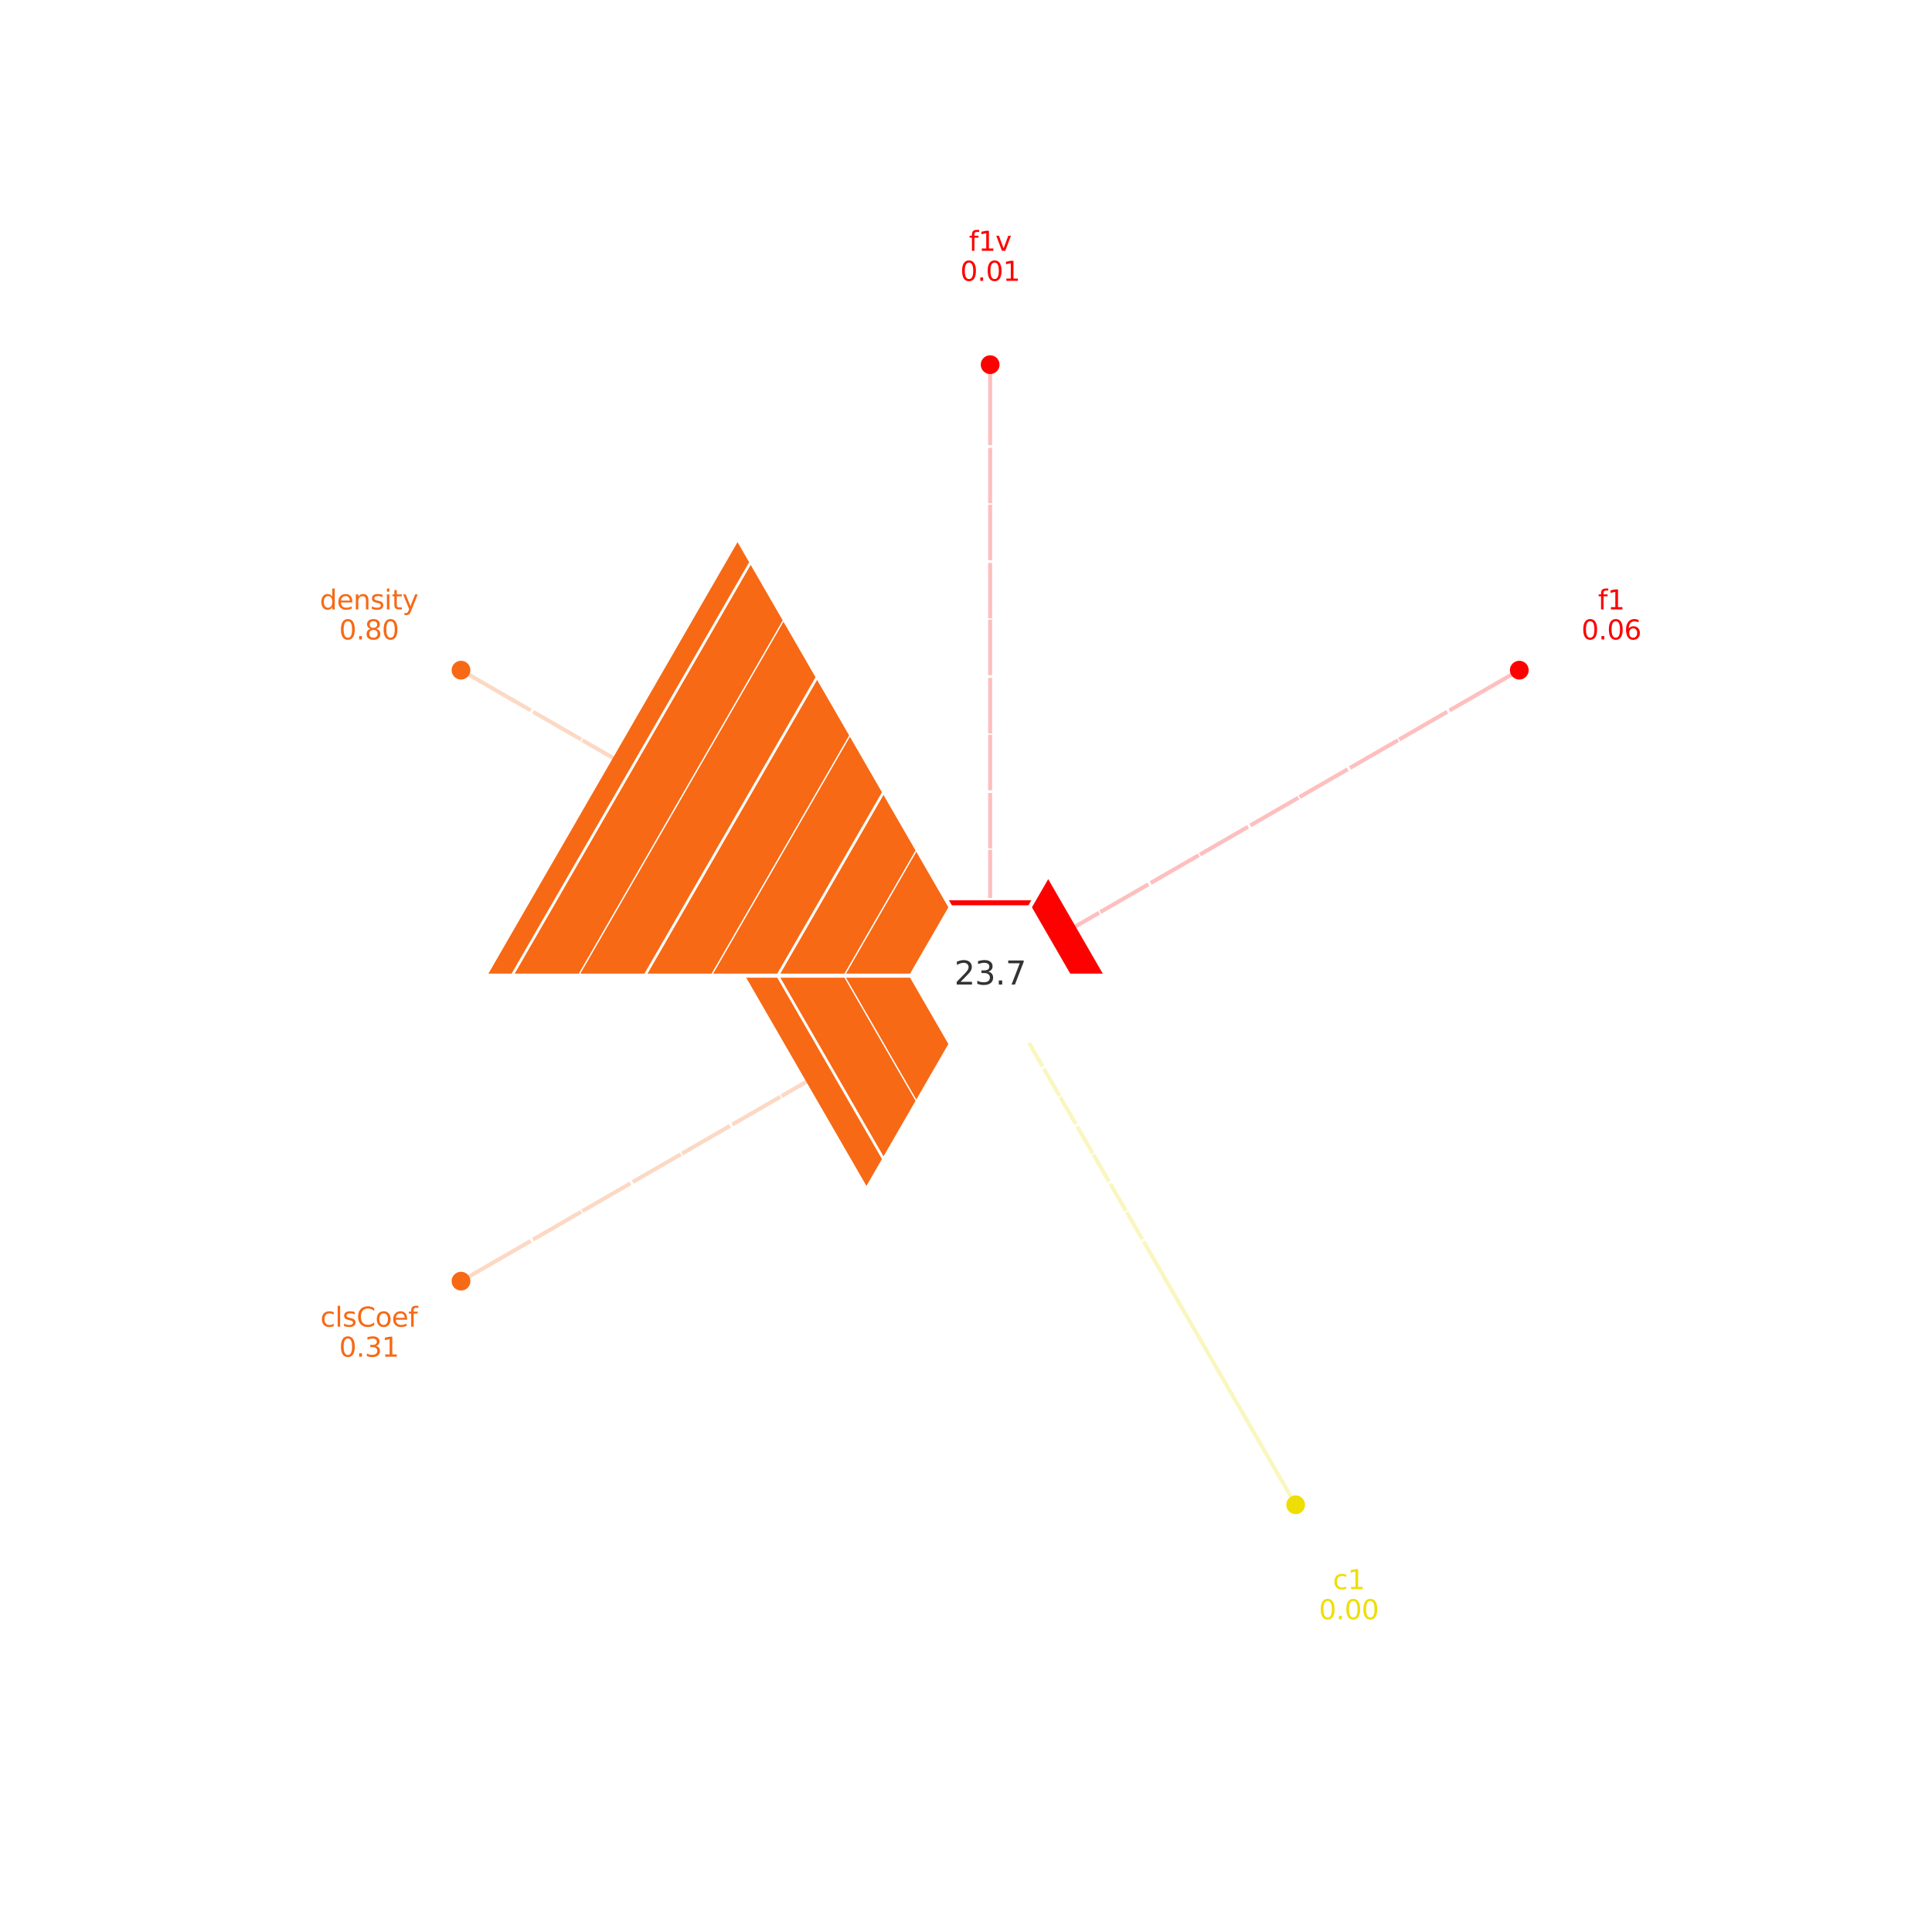 <?xml version="1.0" encoding="utf-8" standalone="no"?>
<!DOCTYPE svg PUBLIC "-//W3C//DTD SVG 1.1//EN"
  "http://www.w3.org/Graphics/SVG/1.1/DTD/svg11.dtd">
<svg xmlns:xlink="http://www.w3.org/1999/xlink" width="720pt" height="720pt" viewBox="0 0 720 720" xmlns="http://www.w3.org/2000/svg" version="1.1">
 <defs>
  <style type="text/css">*{stroke-linejoin: round; stroke-linecap: butt}</style>
 </defs>
 <g id="figure_1">
  <g id="patch_1">
   <path d="M 0 720 
L 720 720 
L 720 0 
L 0 0 
z
" style="fill: #ffffff"/>
  </g>
  <g id="axes_1">
   <g id="patch_2">
    <path d="M 646.2 363.6 
C 646.2 327.198 639.03 291.151 625.099 257.52 
C 611.169 223.889 590.75 193.33 565.01 167.59 
C 539.27 141.85 508.711 121.431 475.08 107.501 
C 441.449 93.57 405.402 86.4 369 86.4 
C 332.598 86.4 296.551 93.57 262.92 107.501 
C 229.289 121.431 198.73 141.85 172.99 167.59 
C 147.25 193.33 126.831 223.889 112.901 257.52 
C 98.97 291.151 91.8 327.198 91.8 363.6 
C 91.8 400.002 98.97 436.049 112.901 469.68 
C 126.831 503.311 147.25 533.87 172.99 559.61 
C 198.73 585.35 229.289 605.769 262.92 619.699 
C 296.551 633.63 332.598 640.8 369 640.8 
C 405.402 640.8 441.449 633.63 475.08 619.699 
C 508.711 605.769 539.27 585.35 565.01 559.61 
C 590.75 533.87 611.169 503.311 625.099 469.68 
C 639.03 436.049 646.2 400.002 646.2 363.6 
M 369 363.6 
C 369 363.6 369 363.6 369 363.6 
C 369 363.6 369 363.6 369 363.6 
C 369 363.6 369 363.6 369 363.6 
C 369 363.6 369 363.6 369 363.6 
C 369 363.6 369 363.6 369 363.6 
C 369 363.6 369 363.6 369 363.6 
C 369 363.6 369 363.6 369 363.6 
C 369 363.6 369 363.6 369 363.6 
C 369 363.6 369 363.6 369 363.6 
C 369 363.6 369 363.6 369 363.6 
C 369 363.6 369 363.6 369 363.6 
C 369 363.6 369 363.6 369 363.6 
C 369 363.6 369 363.6 369 363.6 
C 369 363.6 369 363.6 369 363.6 
C 369 363.6 369 363.6 369 363.6 
C 369 363.6 369 363.6 369 363.6 
z
" style="fill: #ffffff"/>
   </g>
   <g id="PolyCollection_1">
    <defs>
     <path id="m39c314cddc" d="M 411.409 -356.4 
L 398.7 -356.4 
L 383.85 -382.121 
L 390.204 -393.127 
L 390.204 -393.127 
L 411.409 -356.4 
z
"/>
    </defs>
    <g clip-path="url(#p7f2b4403dc)">
     <use xlink:href="#m39c314cddc" x="0" y="720" style="fill: #fd0100"/>
    </g>
   </g>
   <g id="line2d_1">
    <path d="M 394.721 348.75 
L 437.589 324 
L 480.457 299.25 
L 523.326 274.5 
L 566.194 249.75 
" clip-path="url(#p7f2b4403dc)" style="fill: none; stroke: #fd0100; stroke-opacity: 0.25; stroke-width: 1.5; stroke-linecap: square"/>
   </g>
   <g id="PolyCollection_2">
    <defs>
     <path id="m71aefcb872" d="M 385.225 -384.503 
L 383.85 -382.121 
L 354.15 -382.121 
L 352.775 -384.503 
L 352.775 -384.503 
L 385.225 -384.503 
z
"/>
    </defs>
    <g clip-path="url(#p7f2b4403dc)">
     <use xlink:href="#m71aefcb872" x="0" y="720" style="fill: #fd0100"/>
    </g>
   </g>
   <g id="line2d_2">
    <path d="M 369 333.9 
L 369 284.4 
L 369 234.9 
L 369 185.4 
L 369 135.9 
" clip-path="url(#p7f2b4403dc)" style="fill: none; stroke: #fd0100; stroke-opacity: 0.25; stroke-width: 1.5; stroke-linecap: square"/>
   </g>
   <g id="PolyCollection_3">
    <defs>
     <path id="mfefb32354d" d="M 275.29 -518.71 
L 354.15 -382.121 
L 339.3 -356.4 
L 181.58 -356.4 
L 181.58 -356.4 
L 275.29 -518.71 
z
"/>
    </defs>
    <g clip-path="url(#p7f2b4403dc)">
     <use xlink:href="#mfefb32354d" x="0" y="720" style="fill: #f76915"/>
    </g>
   </g>
   <g id="line2d_3">
    <path d="M 343.279 348.75 
L 300.411 324 
L 257.543 299.25 
L 214.674 274.5 
L 171.806 249.75 
" clip-path="url(#p7f2b4403dc)" style="fill: none; stroke: #f76915; stroke-opacity: 0.25; stroke-width: 1.5; stroke-linecap: square"/>
   </g>
   <g id="PolyCollection_4">
    <defs>
     <path id="m0c9f5cd8f3" d="M 277.658 -356.4 
L 339.3 -356.4 
L 354.15 -330.679 
L 323.329 -277.296 
L 323.329 -277.296 
L 277.658 -356.4 
z
"/>
    </defs>
    <g clip-path="url(#p7f2b4403dc)">
     <use xlink:href="#m0c9f5cd8f3" x="0" y="720" style="fill: #f76915"/>
    </g>
   </g>
   <g id="line2d_4">
    <path d="M 343.279 378.45 
L 300.411 403.2 
L 257.543 427.95 
L 214.674 452.7 
L 171.806 477.45 
" clip-path="url(#p7f2b4403dc)" style="fill: none; stroke: #f76915; stroke-opacity: 0.25; stroke-width: 1.5; stroke-linecap: square"/>
   </g>
   <g id="PolyCollection_5">
    <defs>
     <path id="m29a7b60690" d="M 354.15 -330.679 
L 354.15 -330.679 
L 398.7 -356.4 
L 398.7 -356.4 
L 398.7 -356.4 
L 354.15 -330.679 
z
"/>
    </defs>
    <g clip-path="url(#p7f2b4403dc)">
     <use xlink:href="#m29a7b60690" x="0" y="720" style="fill: #eede04"/>
    </g>
   </g>
   <g id="line2d_5">
    <path d="M 383.85 389.321 
L 408.6 432.189 
L 433.35 475.057 
L 458.1 517.926 
L 482.85 560.794 
" clip-path="url(#p7f2b4403dc)" style="fill: none; stroke: #eede04; stroke-opacity: 0.25; stroke-width: 1.5; stroke-linecap: square"/>
   </g>
   <g id="matplotlib.axis_1"/>
   <g id="matplotlib.axis_2"/>
   <g id="line2d_6">
    <path d="M 398.7 363.6 
L 596.7 363.6 
" clip-path="url(#p7f2b4403dc)" style="fill: none; stroke: #ffffff; stroke-width: 1.5; stroke-linecap: square"/>
   </g>
   <g id="line2d_7">
    <path d="M 398.7 363.6 
L 383.85 337.879 
" clip-path="url(#p7f2b4403dc)" style="fill: none; stroke: #ffffff; stroke-linecap: square"/>
   </g>
   <g id="line2d_8">
    <path d="M 448.2 363.6 
L 408.6 295.011 
" clip-path="url(#p7f2b4403dc)" style="fill: none; stroke: #ffffff; stroke-linecap: square"/>
   </g>
   <g id="line2d_9">
    <path d="M 497.7 363.6 
L 433.35 252.143 
" clip-path="url(#p7f2b4403dc)" style="fill: none; stroke: #ffffff; stroke-linecap: square"/>
   </g>
   <g id="line2d_10">
    <path d="M 547.2 363.6 
L 458.1 209.274 
" clip-path="url(#p7f2b4403dc)" style="fill: none; stroke: #ffffff; stroke-linecap: square"/>
   </g>
   <g id="line2d_11">
    <path d="M 596.7 363.6 
L 482.85 166.406 
" clip-path="url(#p7f2b4403dc)" style="fill: none; stroke: #ffffff; stroke-linecap: square"/>
   </g>
   <g id="line2d_12">
    <path d="M 398.7 363.6 
L 383.85 337.879 
" clip-path="url(#p7f2b4403dc)" style="fill: none; stroke: #ffffff; stroke-width: 0.5; stroke-linecap: square"/>
   </g>
   <g id="line2d_13">
    <path d="M 423.45 363.6 
L 396.225 316.445 
" clip-path="url(#p7f2b4403dc)" style="fill: none; stroke: #ffffff; stroke-width: 0.5; stroke-linecap: square"/>
   </g>
   <g id="line2d_14">
    <path d="M 448.2 363.6 
L 408.6 295.011 
" clip-path="url(#p7f2b4403dc)" style="fill: none; stroke: #ffffff; stroke-width: 0.5; stroke-linecap: square"/>
   </g>
   <g id="line2d_15">
    <path d="M 472.95 363.6 
L 420.975 273.577 
" clip-path="url(#p7f2b4403dc)" style="fill: none; stroke: #ffffff; stroke-width: 0.5; stroke-linecap: square"/>
   </g>
   <g id="line2d_16">
    <path d="M 497.7 363.6 
L 433.35 252.143 
" clip-path="url(#p7f2b4403dc)" style="fill: none; stroke: #ffffff; stroke-width: 0.5; stroke-linecap: square"/>
   </g>
   <g id="line2d_17">
    <path d="M 522.45 363.6 
L 445.725 230.708 
" clip-path="url(#p7f2b4403dc)" style="fill: none; stroke: #ffffff; stroke-width: 0.5; stroke-linecap: square"/>
   </g>
   <g id="line2d_18">
    <path d="M 547.2 363.6 
L 458.1 209.274 
" clip-path="url(#p7f2b4403dc)" style="fill: none; stroke: #ffffff; stroke-width: 0.5; stroke-linecap: square"/>
   </g>
   <g id="line2d_19">
    <path d="M 571.95 363.6 
L 470.475 187.84 
" clip-path="url(#p7f2b4403dc)" style="fill: none; stroke: #ffffff; stroke-width: 0.5; stroke-linecap: square"/>
   </g>
   <g id="line2d_20">
    <path d="M 596.7 363.6 
L 482.85 166.406 
" clip-path="url(#p7f2b4403dc)" style="fill: none; stroke: #ffffff; stroke-width: 0.5; stroke-linecap: square"/>
   </g>
   <g id="line2d_21">
    <path d="M 383.85 337.879 
L 482.85 166.406 
" clip-path="url(#p7f2b4403dc)" style="fill: none; stroke: #ffffff; stroke-width: 1.5; stroke-linecap: square"/>
   </g>
   <g id="line2d_22">
    <path d="M 383.85 337.879 
L 354.15 337.879 
" clip-path="url(#p7f2b4403dc)" style="fill: none; stroke: #ffffff; stroke-linecap: square"/>
   </g>
   <g id="line2d_23">
    <path d="M 408.6 295.011 
L 329.4 295.011 
" clip-path="url(#p7f2b4403dc)" style="fill: none; stroke: #ffffff; stroke-linecap: square"/>
   </g>
   <g id="line2d_24">
    <path d="M 433.35 252.143 
L 304.65 252.143 
" clip-path="url(#p7f2b4403dc)" style="fill: none; stroke: #ffffff; stroke-linecap: square"/>
   </g>
   <g id="line2d_25">
    <path d="M 458.1 209.274 
L 279.9 209.274 
" clip-path="url(#p7f2b4403dc)" style="fill: none; stroke: #ffffff; stroke-linecap: square"/>
   </g>
   <g id="line2d_26">
    <path d="M 482.85 166.406 
L 255.15 166.406 
" clip-path="url(#p7f2b4403dc)" style="fill: none; stroke: #ffffff; stroke-linecap: square"/>
   </g>
   <g id="line2d_27">
    <path d="M 383.85 337.879 
L 354.15 337.879 
" clip-path="url(#p7f2b4403dc)" style="fill: none; stroke: #ffffff; stroke-width: 0.5; stroke-linecap: square"/>
   </g>
   <g id="line2d_28">
    <path d="M 396.225 316.445 
L 341.775 316.445 
" clip-path="url(#p7f2b4403dc)" style="fill: none; stroke: #ffffff; stroke-width: 0.5; stroke-linecap: square"/>
   </g>
   <g id="line2d_29">
    <path d="M 408.6 295.011 
L 329.4 295.011 
" clip-path="url(#p7f2b4403dc)" style="fill: none; stroke: #ffffff; stroke-width: 0.5; stroke-linecap: square"/>
   </g>
   <g id="line2d_30">
    <path d="M 420.975 273.577 
L 317.025 273.577 
" clip-path="url(#p7f2b4403dc)" style="fill: none; stroke: #ffffff; stroke-width: 0.5; stroke-linecap: square"/>
   </g>
   <g id="line2d_31">
    <path d="M 433.35 252.143 
L 304.65 252.143 
" clip-path="url(#p7f2b4403dc)" style="fill: none; stroke: #ffffff; stroke-width: 0.5; stroke-linecap: square"/>
   </g>
   <g id="line2d_32">
    <path d="M 445.725 230.708 
L 292.275 230.708 
" clip-path="url(#p7f2b4403dc)" style="fill: none; stroke: #ffffff; stroke-width: 0.5; stroke-linecap: square"/>
   </g>
   <g id="line2d_33">
    <path d="M 458.1 209.274 
L 279.9 209.274 
" clip-path="url(#p7f2b4403dc)" style="fill: none; stroke: #ffffff; stroke-width: 0.5; stroke-linecap: square"/>
   </g>
   <g id="line2d_34">
    <path d="M 470.475 187.84 
L 267.525 187.84 
" clip-path="url(#p7f2b4403dc)" style="fill: none; stroke: #ffffff; stroke-width: 0.5; stroke-linecap: square"/>
   </g>
   <g id="line2d_35">
    <path d="M 482.85 166.406 
L 255.15 166.406 
" clip-path="url(#p7f2b4403dc)" style="fill: none; stroke: #ffffff; stroke-width: 0.5; stroke-linecap: square"/>
   </g>
   <g id="line2d_36">
    <path d="M 354.15 337.879 
L 255.15 166.406 
" clip-path="url(#p7f2b4403dc)" style="fill: none; stroke: #ffffff; stroke-width: 1.5; stroke-linecap: square"/>
   </g>
   <g id="line2d_37">
    <path d="M 354.15 337.879 
L 339.3 363.6 
" clip-path="url(#p7f2b4403dc)" style="fill: none; stroke: #ffffff; stroke-linecap: square"/>
   </g>
   <g id="line2d_38">
    <path d="M 329.4 295.011 
L 289.8 363.6 
" clip-path="url(#p7f2b4403dc)" style="fill: none; stroke: #ffffff; stroke-linecap: square"/>
   </g>
   <g id="line2d_39">
    <path d="M 304.65 252.143 
L 240.3 363.6 
" clip-path="url(#p7f2b4403dc)" style="fill: none; stroke: #ffffff; stroke-linecap: square"/>
   </g>
   <g id="line2d_40">
    <path d="M 279.9 209.274 
L 190.8 363.6 
" clip-path="url(#p7f2b4403dc)" style="fill: none; stroke: #ffffff; stroke-linecap: square"/>
   </g>
   <g id="line2d_41">
    <path d="M 255.15 166.406 
L 141.3 363.6 
" clip-path="url(#p7f2b4403dc)" style="fill: none; stroke: #ffffff; stroke-linecap: square"/>
   </g>
   <g id="line2d_42">
    <path d="M 354.15 337.879 
L 339.3 363.6 
" clip-path="url(#p7f2b4403dc)" style="fill: none; stroke: #ffffff; stroke-width: 0.5; stroke-linecap: square"/>
   </g>
   <g id="line2d_43">
    <path d="M 341.775 316.445 
L 314.55 363.6 
" clip-path="url(#p7f2b4403dc)" style="fill: none; stroke: #ffffff; stroke-width: 0.5; stroke-linecap: square"/>
   </g>
   <g id="line2d_44">
    <path d="M 329.4 295.011 
L 289.8 363.6 
" clip-path="url(#p7f2b4403dc)" style="fill: none; stroke: #ffffff; stroke-width: 0.5; stroke-linecap: square"/>
   </g>
   <g id="line2d_45">
    <path d="M 317.025 273.577 
L 265.05 363.6 
" clip-path="url(#p7f2b4403dc)" style="fill: none; stroke: #ffffff; stroke-width: 0.5; stroke-linecap: square"/>
   </g>
   <g id="line2d_46">
    <path d="M 304.65 252.143 
L 240.3 363.6 
" clip-path="url(#p7f2b4403dc)" style="fill: none; stroke: #ffffff; stroke-width: 0.5; stroke-linecap: square"/>
   </g>
   <g id="line2d_47">
    <path d="M 292.275 230.708 
L 215.55 363.6 
" clip-path="url(#p7f2b4403dc)" style="fill: none; stroke: #ffffff; stroke-width: 0.5; stroke-linecap: square"/>
   </g>
   <g id="line2d_48">
    <path d="M 279.9 209.274 
L 190.8 363.6 
" clip-path="url(#p7f2b4403dc)" style="fill: none; stroke: #ffffff; stroke-width: 0.5; stroke-linecap: square"/>
   </g>
   <g id="line2d_49">
    <path d="M 267.525 187.84 
L 166.05 363.6 
" clip-path="url(#p7f2b4403dc)" style="fill: none; stroke: #ffffff; stroke-width: 0.5; stroke-linecap: square"/>
   </g>
   <g id="line2d_50">
    <path d="M 255.15 166.406 
L 141.3 363.6 
" clip-path="url(#p7f2b4403dc)" style="fill: none; stroke: #ffffff; stroke-width: 0.5; stroke-linecap: square"/>
   </g>
   <g id="line2d_51">
    <path d="M 339.3 363.6 
L 141.3 363.6 
" clip-path="url(#p7f2b4403dc)" style="fill: none; stroke: #ffffff; stroke-width: 1.5; stroke-linecap: square"/>
   </g>
   <g id="line2d_52">
    <path d="M 339.3 363.6 
L 354.15 389.321 
" clip-path="url(#p7f2b4403dc)" style="fill: none; stroke: #ffffff; stroke-linecap: square"/>
   </g>
   <g id="line2d_53">
    <path d="M 289.8 363.6 
L 329.4 432.189 
" clip-path="url(#p7f2b4403dc)" style="fill: none; stroke: #ffffff; stroke-linecap: square"/>
   </g>
   <g id="line2d_54">
    <path d="M 240.3 363.6 
L 304.65 475.057 
" clip-path="url(#p7f2b4403dc)" style="fill: none; stroke: #ffffff; stroke-linecap: square"/>
   </g>
   <g id="line2d_55">
    <path d="M 190.8 363.6 
L 279.9 517.926 
" clip-path="url(#p7f2b4403dc)" style="fill: none; stroke: #ffffff; stroke-linecap: square"/>
   </g>
   <g id="line2d_56">
    <path d="M 141.3 363.6 
L 255.15 560.794 
" clip-path="url(#p7f2b4403dc)" style="fill: none; stroke: #ffffff; stroke-linecap: square"/>
   </g>
   <g id="line2d_57">
    <path d="M 339.3 363.6 
L 354.15 389.321 
" clip-path="url(#p7f2b4403dc)" style="fill: none; stroke: #ffffff; stroke-width: 0.5; stroke-linecap: square"/>
   </g>
   <g id="line2d_58">
    <path d="M 314.55 363.6 
L 341.775 410.755 
" clip-path="url(#p7f2b4403dc)" style="fill: none; stroke: #ffffff; stroke-width: 0.5; stroke-linecap: square"/>
   </g>
   <g id="line2d_59">
    <path d="M 289.8 363.6 
L 329.4 432.189 
" clip-path="url(#p7f2b4403dc)" style="fill: none; stroke: #ffffff; stroke-width: 0.5; stroke-linecap: square"/>
   </g>
   <g id="line2d_60">
    <path d="M 265.05 363.6 
L 317.025 453.623 
" clip-path="url(#p7f2b4403dc)" style="fill: none; stroke: #ffffff; stroke-width: 0.5; stroke-linecap: square"/>
   </g>
   <g id="line2d_61">
    <path d="M 240.3 363.6 
L 304.65 475.057 
" clip-path="url(#p7f2b4403dc)" style="fill: none; stroke: #ffffff; stroke-width: 0.5; stroke-linecap: square"/>
   </g>
   <g id="line2d_62">
    <path d="M 215.55 363.6 
L 292.275 496.492 
" clip-path="url(#p7f2b4403dc)" style="fill: none; stroke: #ffffff; stroke-width: 0.5; stroke-linecap: square"/>
   </g>
   <g id="line2d_63">
    <path d="M 190.8 363.6 
L 279.9 517.926 
" clip-path="url(#p7f2b4403dc)" style="fill: none; stroke: #ffffff; stroke-width: 0.5; stroke-linecap: square"/>
   </g>
   <g id="line2d_64">
    <path d="M 166.05 363.6 
L 267.525 539.36 
" clip-path="url(#p7f2b4403dc)" style="fill: none; stroke: #ffffff; stroke-width: 0.5; stroke-linecap: square"/>
   </g>
   <g id="line2d_65">
    <path d="M 141.3 363.6 
L 255.15 560.794 
" clip-path="url(#p7f2b4403dc)" style="fill: none; stroke: #ffffff; stroke-width: 0.5; stroke-linecap: square"/>
   </g>
   <g id="line2d_66">
    <path d="M 354.15 389.321 
L 255.15 560.794 
" clip-path="url(#p7f2b4403dc)" style="fill: none; stroke: #ffffff; stroke-width: 1.5; stroke-linecap: square"/>
   </g>
   <g id="line2d_67">
    <path d="M 354.15 389.321 
L 398.7 363.6 
" clip-path="url(#p7f2b4403dc)" style="fill: none; stroke: #ffffff; stroke-linecap: square"/>
   </g>
   <g id="line2d_68">
    <path d="M 329.4 432.189 
L 448.2 363.6 
" clip-path="url(#p7f2b4403dc)" style="fill: none; stroke: #ffffff; stroke-linecap: square"/>
   </g>
   <g id="line2d_69">
    <path d="M 304.65 475.057 
L 497.7 363.6 
" clip-path="url(#p7f2b4403dc)" style="fill: none; stroke: #ffffff; stroke-linecap: square"/>
   </g>
   <g id="line2d_70">
    <path d="M 279.9 517.926 
L 547.2 363.6 
" clip-path="url(#p7f2b4403dc)" style="fill: none; stroke: #ffffff; stroke-linecap: square"/>
   </g>
   <g id="line2d_71">
    <path d="M 255.15 560.794 
L 596.7 363.6 
" clip-path="url(#p7f2b4403dc)" style="fill: none; stroke: #ffffff; stroke-linecap: square"/>
   </g>
   <g id="line2d_72">
    <path d="M 354.15 389.321 
L 398.7 363.6 
" clip-path="url(#p7f2b4403dc)" style="fill: none; stroke: #ffffff; stroke-width: 0.5; stroke-linecap: square"/>
   </g>
   <g id="line2d_73">
    <path d="M 341.775 410.755 
L 423.45 363.6 
" clip-path="url(#p7f2b4403dc)" style="fill: none; stroke: #ffffff; stroke-width: 0.5; stroke-linecap: square"/>
   </g>
   <g id="line2d_74">
    <path d="M 329.4 432.189 
L 448.2 363.6 
" clip-path="url(#p7f2b4403dc)" style="fill: none; stroke: #ffffff; stroke-width: 0.5; stroke-linecap: square"/>
   </g>
   <g id="line2d_75">
    <path d="M 317.025 453.623 
L 472.95 363.6 
" clip-path="url(#p7f2b4403dc)" style="fill: none; stroke: #ffffff; stroke-width: 0.5; stroke-linecap: square"/>
   </g>
   <g id="line2d_76">
    <path d="M 304.65 475.057 
L 497.7 363.6 
" clip-path="url(#p7f2b4403dc)" style="fill: none; stroke: #ffffff; stroke-width: 0.5; stroke-linecap: square"/>
   </g>
   <g id="line2d_77">
    <path d="M 292.275 496.492 
L 522.45 363.6 
" clip-path="url(#p7f2b4403dc)" style="fill: none; stroke: #ffffff; stroke-width: 0.5; stroke-linecap: square"/>
   </g>
   <g id="line2d_78">
    <path d="M 279.9 517.926 
L 547.2 363.6 
" clip-path="url(#p7f2b4403dc)" style="fill: none; stroke: #ffffff; stroke-width: 0.5; stroke-linecap: square"/>
   </g>
   <g id="line2d_79">
    <path d="M 267.525 539.36 
L 571.95 363.6 
" clip-path="url(#p7f2b4403dc)" style="fill: none; stroke: #ffffff; stroke-width: 0.5; stroke-linecap: square"/>
   </g>
   <g id="line2d_80">
    <path d="M 255.15 560.794 
L 596.7 363.6 
" clip-path="url(#p7f2b4403dc)" style="fill: none; stroke: #ffffff; stroke-width: 0.5; stroke-linecap: square"/>
   </g>
   <g id="text_1">
    <!-- f1 -->
    <g style="fill: #fd0100" transform="translate(595.547 227.11) scale(0.1 -0.1)">
     <defs>
      <path id="DejaVuSans-66" d="M 2375 4863 
L 2375 4384 
L 1825 4384 
Q 1516 4384 1395 4259 
Q 1275 4134 1275 3809 
L 1275 3500 
L 2222 3500 
L 2222 3053 
L 1275 3053 
L 1275 0 
L 697 0 
L 697 3053 
L 147 3053 
L 147 3500 
L 697 3500 
L 697 3744 
Q 697 4328 969 4595 
Q 1241 4863 1831 4863 
L 2375 4863 
z
" transform="scale(0.016)"/>
      <path id="DejaVuSans-31" d="M 794 531 
L 1825 531 
L 1825 4091 
L 703 3866 
L 703 4441 
L 1819 4666 
L 2450 4666 
L 2450 531 
L 3481 531 
L 3481 0 
L 794 0 
L 794 531 
z
" transform="scale(0.016)"/>
     </defs>
     <use xlink:href="#DejaVuSans-66"/>
     <use xlink:href="#DejaVuSans-31" x="35.205"/>
    </g>
    <!-- 0.06 -->
    <g style="fill: #fd0100" transform="translate(589.356 238.308) scale(0.1 -0.1)">
     <defs>
      <path id="DejaVuSans-30" d="M 2034 4250 
Q 1547 4250 1301 3770 
Q 1056 3291 1056 2328 
Q 1056 1369 1301 889 
Q 1547 409 2034 409 
Q 2525 409 2770 889 
Q 3016 1369 3016 2328 
Q 3016 3291 2770 3770 
Q 2525 4250 2034 4250 
z
M 2034 4750 
Q 2819 4750 3233 4129 
Q 3647 3509 3647 2328 
Q 3647 1150 3233 529 
Q 2819 -91 2034 -91 
Q 1250 -91 836 529 
Q 422 1150 422 2328 
Q 422 3509 836 4129 
Q 1250 4750 2034 4750 
z
" transform="scale(0.016)"/>
      <path id="DejaVuSans-2e" d="M 684 794 
L 1344 794 
L 1344 0 
L 684 0 
L 684 794 
z
" transform="scale(0.016)"/>
      <path id="DejaVuSans-36" d="M 2113 2584 
Q 1688 2584 1439 2293 
Q 1191 2003 1191 1497 
Q 1191 994 1439 701 
Q 1688 409 2113 409 
Q 2538 409 2786 701 
Q 3034 994 3034 1497 
Q 3034 2003 2786 2293 
Q 2538 2584 2113 2584 
z
M 3366 4563 
L 3366 3988 
Q 3128 4100 2886 4159 
Q 2644 4219 2406 4219 
Q 1781 4219 1451 3797 
Q 1122 3375 1075 2522 
Q 1259 2794 1537 2939 
Q 1816 3084 2150 3084 
Q 2853 3084 3261 2657 
Q 3669 2231 3669 1497 
Q 3669 778 3244 343 
Q 2819 -91 2113 -91 
Q 1303 -91 875 529 
Q 447 1150 447 2328 
Q 447 3434 972 4092 
Q 1497 4750 2381 4750 
Q 2619 4750 2861 4703 
Q 3103 4656 3366 4563 
z
" transform="scale(0.016)"/>
     </defs>
     <use xlink:href="#DejaVuSans-30"/>
     <use xlink:href="#DejaVuSans-2e" x="63.623"/>
     <use xlink:href="#DejaVuSans-30" x="95.41"/>
     <use xlink:href="#DejaVuSans-36" x="159.033"/>
    </g>
   </g>
   <g id="text_2">
    <!-- f1v -->
    <g style="fill: #fd0100" transform="translate(361.099 93.46) scale(0.1 -0.1)">
     <defs>
      <path id="DejaVuSans-76" d="M 191 3500 
L 800 3500 
L 1894 563 
L 2988 3500 
L 3597 3500 
L 2284 0 
L 1503 0 
L 191 3500 
z
" transform="scale(0.016)"/>
     </defs>
     <use xlink:href="#DejaVuSans-66"/>
     <use xlink:href="#DejaVuSans-31" x="35.205"/>
     <use xlink:href="#DejaVuSans-76" x="98.828"/>
    </g>
    <!-- 0.01 -->
    <g style="fill: #fd0100" transform="translate(357.867 104.658) scale(0.1 -0.1)">
     <use xlink:href="#DejaVuSans-30"/>
     <use xlink:href="#DejaVuSans-2e" x="63.623"/>
     <use xlink:href="#DejaVuSans-30" x="95.41"/>
     <use xlink:href="#DejaVuSans-31" x="159.033"/>
    </g>
   </g>
   <g id="text_3">
    <!-- density -->
    <g style="fill: #f76915" transform="translate(119.179 227.11) scale(0.1 -0.1)">
     <defs>
      <path id="DejaVuSans-64" d="M 2906 2969 
L 2906 4863 
L 3481 4863 
L 3481 0 
L 2906 0 
L 2906 525 
Q 2725 213 2448 61 
Q 2172 -91 1784 -91 
Q 1150 -91 751 415 
Q 353 922 353 1747 
Q 353 2572 751 3078 
Q 1150 3584 1784 3584 
Q 2172 3584 2448 3432 
Q 2725 3281 2906 2969 
z
M 947 1747 
Q 947 1113 1208 752 
Q 1469 391 1925 391 
Q 2381 391 2643 752 
Q 2906 1113 2906 1747 
Q 2906 2381 2643 2742 
Q 2381 3103 1925 3103 
Q 1469 3103 1208 2742 
Q 947 2381 947 1747 
z
" transform="scale(0.016)"/>
      <path id="DejaVuSans-65" d="M 3597 1894 
L 3597 1613 
L 953 1613 
Q 991 1019 1311 708 
Q 1631 397 2203 397 
Q 2534 397 2845 478 
Q 3156 559 3463 722 
L 3463 178 
Q 3153 47 2828 -22 
Q 2503 -91 2169 -91 
Q 1331 -91 842 396 
Q 353 884 353 1716 
Q 353 2575 817 3079 
Q 1281 3584 2069 3584 
Q 2775 3584 3186 3129 
Q 3597 2675 3597 1894 
z
M 3022 2063 
Q 3016 2534 2758 2815 
Q 2500 3097 2075 3097 
Q 1594 3097 1305 2825 
Q 1016 2553 972 2059 
L 3022 2063 
z
" transform="scale(0.016)"/>
      <path id="DejaVuSans-6e" d="M 3513 2113 
L 3513 0 
L 2938 0 
L 2938 2094 
Q 2938 2591 2744 2837 
Q 2550 3084 2163 3084 
Q 1697 3084 1428 2787 
Q 1159 2491 1159 1978 
L 1159 0 
L 581 0 
L 581 3500 
L 1159 3500 
L 1159 2956 
Q 1366 3272 1645 3428 
Q 1925 3584 2291 3584 
Q 2894 3584 3203 3211 
Q 3513 2838 3513 2113 
z
" transform="scale(0.016)"/>
      <path id="DejaVuSans-73" d="M 2834 3397 
L 2834 2853 
Q 2591 2978 2328 3040 
Q 2066 3103 1784 3103 
Q 1356 3103 1142 2972 
Q 928 2841 928 2578 
Q 928 2378 1081 2264 
Q 1234 2150 1697 2047 
L 1894 2003 
Q 2506 1872 2764 1633 
Q 3022 1394 3022 966 
Q 3022 478 2636 193 
Q 2250 -91 1575 -91 
Q 1294 -91 989 -36 
Q 684 19 347 128 
L 347 722 
Q 666 556 975 473 
Q 1284 391 1588 391 
Q 1994 391 2212 530 
Q 2431 669 2431 922 
Q 2431 1156 2273 1281 
Q 2116 1406 1581 1522 
L 1381 1569 
Q 847 1681 609 1914 
Q 372 2147 372 2553 
Q 372 3047 722 3315 
Q 1072 3584 1716 3584 
Q 2034 3584 2315 3537 
Q 2597 3491 2834 3397 
z
" transform="scale(0.016)"/>
      <path id="DejaVuSans-69" d="M 603 3500 
L 1178 3500 
L 1178 0 
L 603 0 
L 603 3500 
z
M 603 4863 
L 1178 4863 
L 1178 4134 
L 603 4134 
L 603 4863 
z
" transform="scale(0.016)"/>
      <path id="DejaVuSans-74" d="M 1172 4494 
L 1172 3500 
L 2356 3500 
L 2356 3053 
L 1172 3053 
L 1172 1153 
Q 1172 725 1289 603 
Q 1406 481 1766 481 
L 2356 481 
L 2356 0 
L 1766 0 
Q 1100 0 847 248 
Q 594 497 594 1153 
L 594 3053 
L 172 3053 
L 172 3500 
L 594 3500 
L 594 4494 
L 1172 4494 
z
" transform="scale(0.016)"/>
      <path id="DejaVuSans-79" d="M 2059 -325 
Q 1816 -950 1584 -1140 
Q 1353 -1331 966 -1331 
L 506 -1331 
L 506 -850 
L 844 -850 
Q 1081 -850 1212 -737 
Q 1344 -625 1503 -206 
L 1606 56 
L 191 3500 
L 800 3500 
L 1894 763 
L 2988 3500 
L 3597 3500 
L 2059 -325 
z
" transform="scale(0.016)"/>
     </defs>
     <use xlink:href="#DejaVuSans-64"/>
     <use xlink:href="#DejaVuSans-65" x="63.477"/>
     <use xlink:href="#DejaVuSans-6e" x="125"/>
     <use xlink:href="#DejaVuSans-73" x="188.379"/>
     <use xlink:href="#DejaVuSans-69" x="240.479"/>
     <use xlink:href="#DejaVuSans-74" x="268.262"/>
     <use xlink:href="#DejaVuSans-79" x="307.471"/>
    </g>
    <!-- 0.80 -->
    <g style="fill: #f76915" transform="translate(126.379 238.308) scale(0.1 -0.1)">
     <defs>
      <path id="DejaVuSans-38" d="M 2034 2216 
Q 1584 2216 1326 1975 
Q 1069 1734 1069 1313 
Q 1069 891 1326 650 
Q 1584 409 2034 409 
Q 2484 409 2743 651 
Q 3003 894 3003 1313 
Q 3003 1734 2745 1975 
Q 2488 2216 2034 2216 
z
M 1403 2484 
Q 997 2584 770 2862 
Q 544 3141 544 3541 
Q 544 4100 942 4425 
Q 1341 4750 2034 4750 
Q 2731 4750 3128 4425 
Q 3525 4100 3525 3541 
Q 3525 3141 3298 2862 
Q 3072 2584 2669 2484 
Q 3125 2378 3379 2068 
Q 3634 1759 3634 1313 
Q 3634 634 3220 271 
Q 2806 -91 2034 -91 
Q 1263 -91 848 271 
Q 434 634 434 1313 
Q 434 1759 690 2068 
Q 947 2378 1403 2484 
z
M 1172 3481 
Q 1172 3119 1398 2916 
Q 1625 2713 2034 2713 
Q 2441 2713 2670 2916 
Q 2900 3119 2900 3481 
Q 2900 3844 2670 4047 
Q 2441 4250 2034 4250 
Q 1625 4250 1398 4047 
Q 1172 3844 1172 3481 
z
" transform="scale(0.016)"/>
     </defs>
     <use xlink:href="#DejaVuSans-30"/>
     <use xlink:href="#DejaVuSans-2e" x="63.623"/>
     <use xlink:href="#DejaVuSans-38" x="95.41"/>
     <use xlink:href="#DejaVuSans-30" x="159.033"/>
    </g>
   </g>
   <g id="text_4">
    <!-- clsCoef -->
    <g style="fill: #f76915" transform="translate(119.381 494.41) scale(0.1 -0.1)">
     <defs>
      <path id="DejaVuSans-63" d="M 3122 3366 
L 3122 2828 
Q 2878 2963 2633 3030 
Q 2388 3097 2138 3097 
Q 1578 3097 1268 2742 
Q 959 2388 959 1747 
Q 959 1106 1268 751 
Q 1578 397 2138 397 
Q 2388 397 2633 464 
Q 2878 531 3122 666 
L 3122 134 
Q 2881 22 2623 -34 
Q 2366 -91 2075 -91 
Q 1284 -91 818 406 
Q 353 903 353 1747 
Q 353 2603 823 3093 
Q 1294 3584 2113 3584 
Q 2378 3584 2631 3529 
Q 2884 3475 3122 3366 
z
" transform="scale(0.016)"/>
      <path id="DejaVuSans-6c" d="M 603 4863 
L 1178 4863 
L 1178 0 
L 603 0 
L 603 4863 
z
" transform="scale(0.016)"/>
      <path id="DejaVuSans-43" d="M 4122 4306 
L 4122 3641 
Q 3803 3938 3442 4084 
Q 3081 4231 2675 4231 
Q 1875 4231 1450 3742 
Q 1025 3253 1025 2328 
Q 1025 1406 1450 917 
Q 1875 428 2675 428 
Q 3081 428 3442 575 
Q 3803 722 4122 1019 
L 4122 359 
Q 3791 134 3420 21 
Q 3050 -91 2638 -91 
Q 1578 -91 968 557 
Q 359 1206 359 2328 
Q 359 3453 968 4101 
Q 1578 4750 2638 4750 
Q 3056 4750 3426 4639 
Q 3797 4528 4122 4306 
z
" transform="scale(0.016)"/>
      <path id="DejaVuSans-6f" d="M 1959 3097 
Q 1497 3097 1228 2736 
Q 959 2375 959 1747 
Q 959 1119 1226 758 
Q 1494 397 1959 397 
Q 2419 397 2687 759 
Q 2956 1122 2956 1747 
Q 2956 2369 2687 2733 
Q 2419 3097 1959 3097 
z
M 1959 3584 
Q 2709 3584 3137 3096 
Q 3566 2609 3566 1747 
Q 3566 888 3137 398 
Q 2709 -91 1959 -91 
Q 1206 -91 779 398 
Q 353 888 353 1747 
Q 353 2609 779 3096 
Q 1206 3584 1959 3584 
z
" transform="scale(0.016)"/>
     </defs>
     <use xlink:href="#DejaVuSans-63"/>
     <use xlink:href="#DejaVuSans-6c" x="54.98"/>
     <use xlink:href="#DejaVuSans-73" x="82.764"/>
     <use xlink:href="#DejaVuSans-43" x="134.863"/>
     <use xlink:href="#DejaVuSans-6f" x="204.688"/>
     <use xlink:href="#DejaVuSans-65" x="265.869"/>
     <use xlink:href="#DejaVuSans-66" x="327.393"/>
    </g>
    <!-- 0.31 -->
    <g style="fill: #f76915" transform="translate(126.379 505.608) scale(0.1 -0.1)">
     <defs>
      <path id="DejaVuSans-33" d="M 2597 2516 
Q 3050 2419 3304 2112 
Q 3559 1806 3559 1356 
Q 3559 666 3084 287 
Q 2609 -91 1734 -91 
Q 1441 -91 1130 -33 
Q 819 25 488 141 
L 488 750 
Q 750 597 1062 519 
Q 1375 441 1716 441 
Q 2309 441 2620 675 
Q 2931 909 2931 1356 
Q 2931 1769 2642 2001 
Q 2353 2234 1838 2234 
L 1294 2234 
L 1294 2753 
L 1863 2753 
Q 2328 2753 2575 2939 
Q 2822 3125 2822 3475 
Q 2822 3834 2567 4026 
Q 2313 4219 1838 4219 
Q 1578 4219 1281 4162 
Q 984 4106 628 3988 
L 628 4550 
Q 988 4650 1302 4700 
Q 1616 4750 1894 4750 
Q 2613 4750 3031 4423 
Q 3450 4097 3450 3541 
Q 3450 3153 3228 2886 
Q 3006 2619 2597 2516 
z
" transform="scale(0.016)"/>
     </defs>
     <use xlink:href="#DejaVuSans-30"/>
     <use xlink:href="#DejaVuSans-2e" x="63.623"/>
     <use xlink:href="#DejaVuSans-33" x="95.41"/>
     <use xlink:href="#DejaVuSans-31" x="159.033"/>
    </g>
   </g>
   <g id="text_5">
    <!-- c1 -->
    <g style="fill: #eede04" transform="translate(496.72 592.249) scale(0.1 -0.1)">
     <use xlink:href="#DejaVuSans-63"/>
     <use xlink:href="#DejaVuSans-31" x="54.98"/>
    </g>
    <!-- 0.00 -->
    <g style="fill: #eede04" transform="translate(491.517 603.447) scale(0.1 -0.1)">
     <use xlink:href="#DejaVuSans-30"/>
     <use xlink:href="#DejaVuSans-2e" x="63.623"/>
     <use xlink:href="#DejaVuSans-30" x="95.41"/>
     <use xlink:href="#DejaVuSans-30" x="159.033"/>
    </g>
   </g>
   <g id="text_6">
    <!-- 23.7 -->
    <g style="fill: #333333" transform="translate(355.641 366.911) scale(0.12 -0.12)">
     <defs>
      <path id="DejaVuSans-32" d="M 1228 531 
L 3431 531 
L 3431 0 
L 469 0 
L 469 531 
Q 828 903 1448 1529 
Q 2069 2156 2228 2338 
Q 2531 2678 2651 2914 
Q 2772 3150 2772 3378 
Q 2772 3750 2511 3984 
Q 2250 4219 1831 4219 
Q 1534 4219 1204 4116 
Q 875 4013 500 3803 
L 500 4441 
Q 881 4594 1212 4672 
Q 1544 4750 1819 4750 
Q 2544 4750 2975 4387 
Q 3406 4025 3406 3419 
Q 3406 3131 3298 2873 
Q 3191 2616 2906 2266 
Q 2828 2175 2409 1742 
Q 1991 1309 1228 531 
z
" transform="scale(0.016)"/>
      <path id="DejaVuSans-37" d="M 525 4666 
L 3525 4666 
L 3525 4397 
L 1831 0 
L 1172 0 
L 2766 4134 
L 525 4134 
L 525 4666 
z
" transform="scale(0.016)"/>
     </defs>
     <use xlink:href="#DejaVuSans-32"/>
     <use xlink:href="#DejaVuSans-33" x="63.623"/>
     <use xlink:href="#DejaVuSans-2e" x="127.246"/>
     <use xlink:href="#DejaVuSans-37" x="159.033"/>
    </g>
   </g>
   <g id="PathCollection_1">
    <defs>
     <path id="m6747456377" d="M 0 3 
C 0.796 3 1.559 2.684 2.121 2.121 
C 2.684 1.559 3 0.796 3 0 
C 3 -0.796 2.684 -1.559 2.121 -2.121 
C 1.559 -2.684 0.796 -3 0 -3 
C -0.796 -3 -1.559 -2.684 -2.121 -2.121 
C -2.684 -1.559 -3 -0.796 -3 0 
C -3 0.796 -2.684 1.559 -2.121 2.121 
C -1.559 2.684 -0.796 3 0 3 
z
" style="stroke: #fd0100"/>
    </defs>
    <g clip-path="url(#p7f2b4403dc)">
     <use xlink:href="#m6747456377" x="566.194" y="249.75" style="fill: #fd0100; stroke: #fd0100"/>
    </g>
   </g>
   <g id="PathCollection_2">
    <g clip-path="url(#p7f2b4403dc)">
     <use xlink:href="#m6747456377" x="369" y="135.9" style="fill: #fd0100; stroke: #fd0100"/>
    </g>
   </g>
   <g id="PathCollection_3">
    <defs>
     <path id="me3658623cf" d="M 0 3 
C 0.796 3 1.559 2.684 2.121 2.121 
C 2.684 1.559 3 0.796 3 0 
C 3 -0.796 2.684 -1.559 2.121 -2.121 
C 1.559 -2.684 0.796 -3 0 -3 
C -0.796 -3 -1.559 -2.684 -2.121 -2.121 
C -2.684 -1.559 -3 -0.796 -3 0 
C -3 0.796 -2.684 1.559 -2.121 2.121 
C -1.559 2.684 -0.796 3 0 3 
z
" style="stroke: #f76915"/>
    </defs>
    <g clip-path="url(#p7f2b4403dc)">
     <use xlink:href="#me3658623cf" x="171.806" y="249.75" style="fill: #f76915; stroke: #f76915"/>
    </g>
   </g>
   <g id="PathCollection_4">
    <g clip-path="url(#p7f2b4403dc)">
     <use xlink:href="#me3658623cf" x="171.806" y="477.45" style="fill: #f76915; stroke: #f76915"/>
    </g>
   </g>
   <g id="PathCollection_5">
    <defs>
     <path id="m1dffe12c80" d="M 0 3 
C 0.796 3 1.559 2.684 2.121 2.121 
C 2.684 1.559 3 0.796 3 0 
C 3 -0.796 2.684 -1.559 2.121 -2.121 
C 1.559 -2.684 0.796 -3 0 -3 
C -0.796 -3 -1.559 -2.684 -2.121 -2.121 
C -2.684 -1.559 -3 -0.796 -3 0 
C -3 0.796 -2.684 1.559 -2.121 2.121 
C -1.559 2.684 -0.796 3 0 3 
z
" style="stroke: #eede04"/>
    </defs>
    <g clip-path="url(#p7f2b4403dc)">
     <use xlink:href="#m1dffe12c80" x="482.85" y="560.794" style="fill: #eede04; stroke: #eede04"/>
    </g>
   </g>
  </g>
 </g>
 <defs>
  <clipPath id="p7f2b4403dc">
   <path d="M 646.2 363.6 
C 646.2 327.198 639.03 291.151 625.099 257.52 
C 611.169 223.889 590.75 193.33 565.01 167.59 
C 539.27 141.85 508.711 121.431 475.08 107.501 
C 441.449 93.57 405.402 86.4 369 86.4 
C 332.598 86.4 296.551 93.57 262.92 107.501 
C 229.289 121.431 198.73 141.85 172.99 167.59 
C 147.25 193.33 126.831 223.889 112.901 257.52 
C 98.97 291.151 91.8 327.198 91.8 363.6 
C 91.8 400.002 98.97 436.049 112.901 469.68 
C 126.831 503.311 147.25 533.87 172.99 559.61 
C 198.73 585.35 229.289 605.769 262.92 619.699 
C 296.551 633.63 332.598 640.8 369 640.8 
C 405.402 640.8 441.449 633.63 475.08 619.699 
C 508.711 605.769 539.27 585.35 565.01 559.61 
C 590.75 533.87 611.169 503.311 625.099 469.68 
C 639.03 436.049 646.2 400.002 646.2 363.6 
M 369 363.6 
C 369 363.6 369 363.6 369 363.6 
C 369 363.6 369 363.6 369 363.6 
C 369 363.6 369 363.6 369 363.6 
C 369 363.6 369 363.6 369 363.6 
C 369 363.6 369 363.6 369 363.6 
C 369 363.6 369 363.6 369 363.6 
C 369 363.6 369 363.6 369 363.6 
C 369 363.6 369 363.6 369 363.6 
C 369 363.6 369 363.6 369 363.6 
C 369 363.6 369 363.6 369 363.6 
C 369 363.6 369 363.6 369 363.6 
C 369 363.6 369 363.6 369 363.6 
C 369 363.6 369 363.6 369 363.6 
C 369 363.6 369 363.6 369 363.6 
C 369 363.6 369 363.6 369 363.6 
C 369 363.6 369 363.6 369 363.6 
z
"/>
  </clipPath>
 </defs>
</svg>
